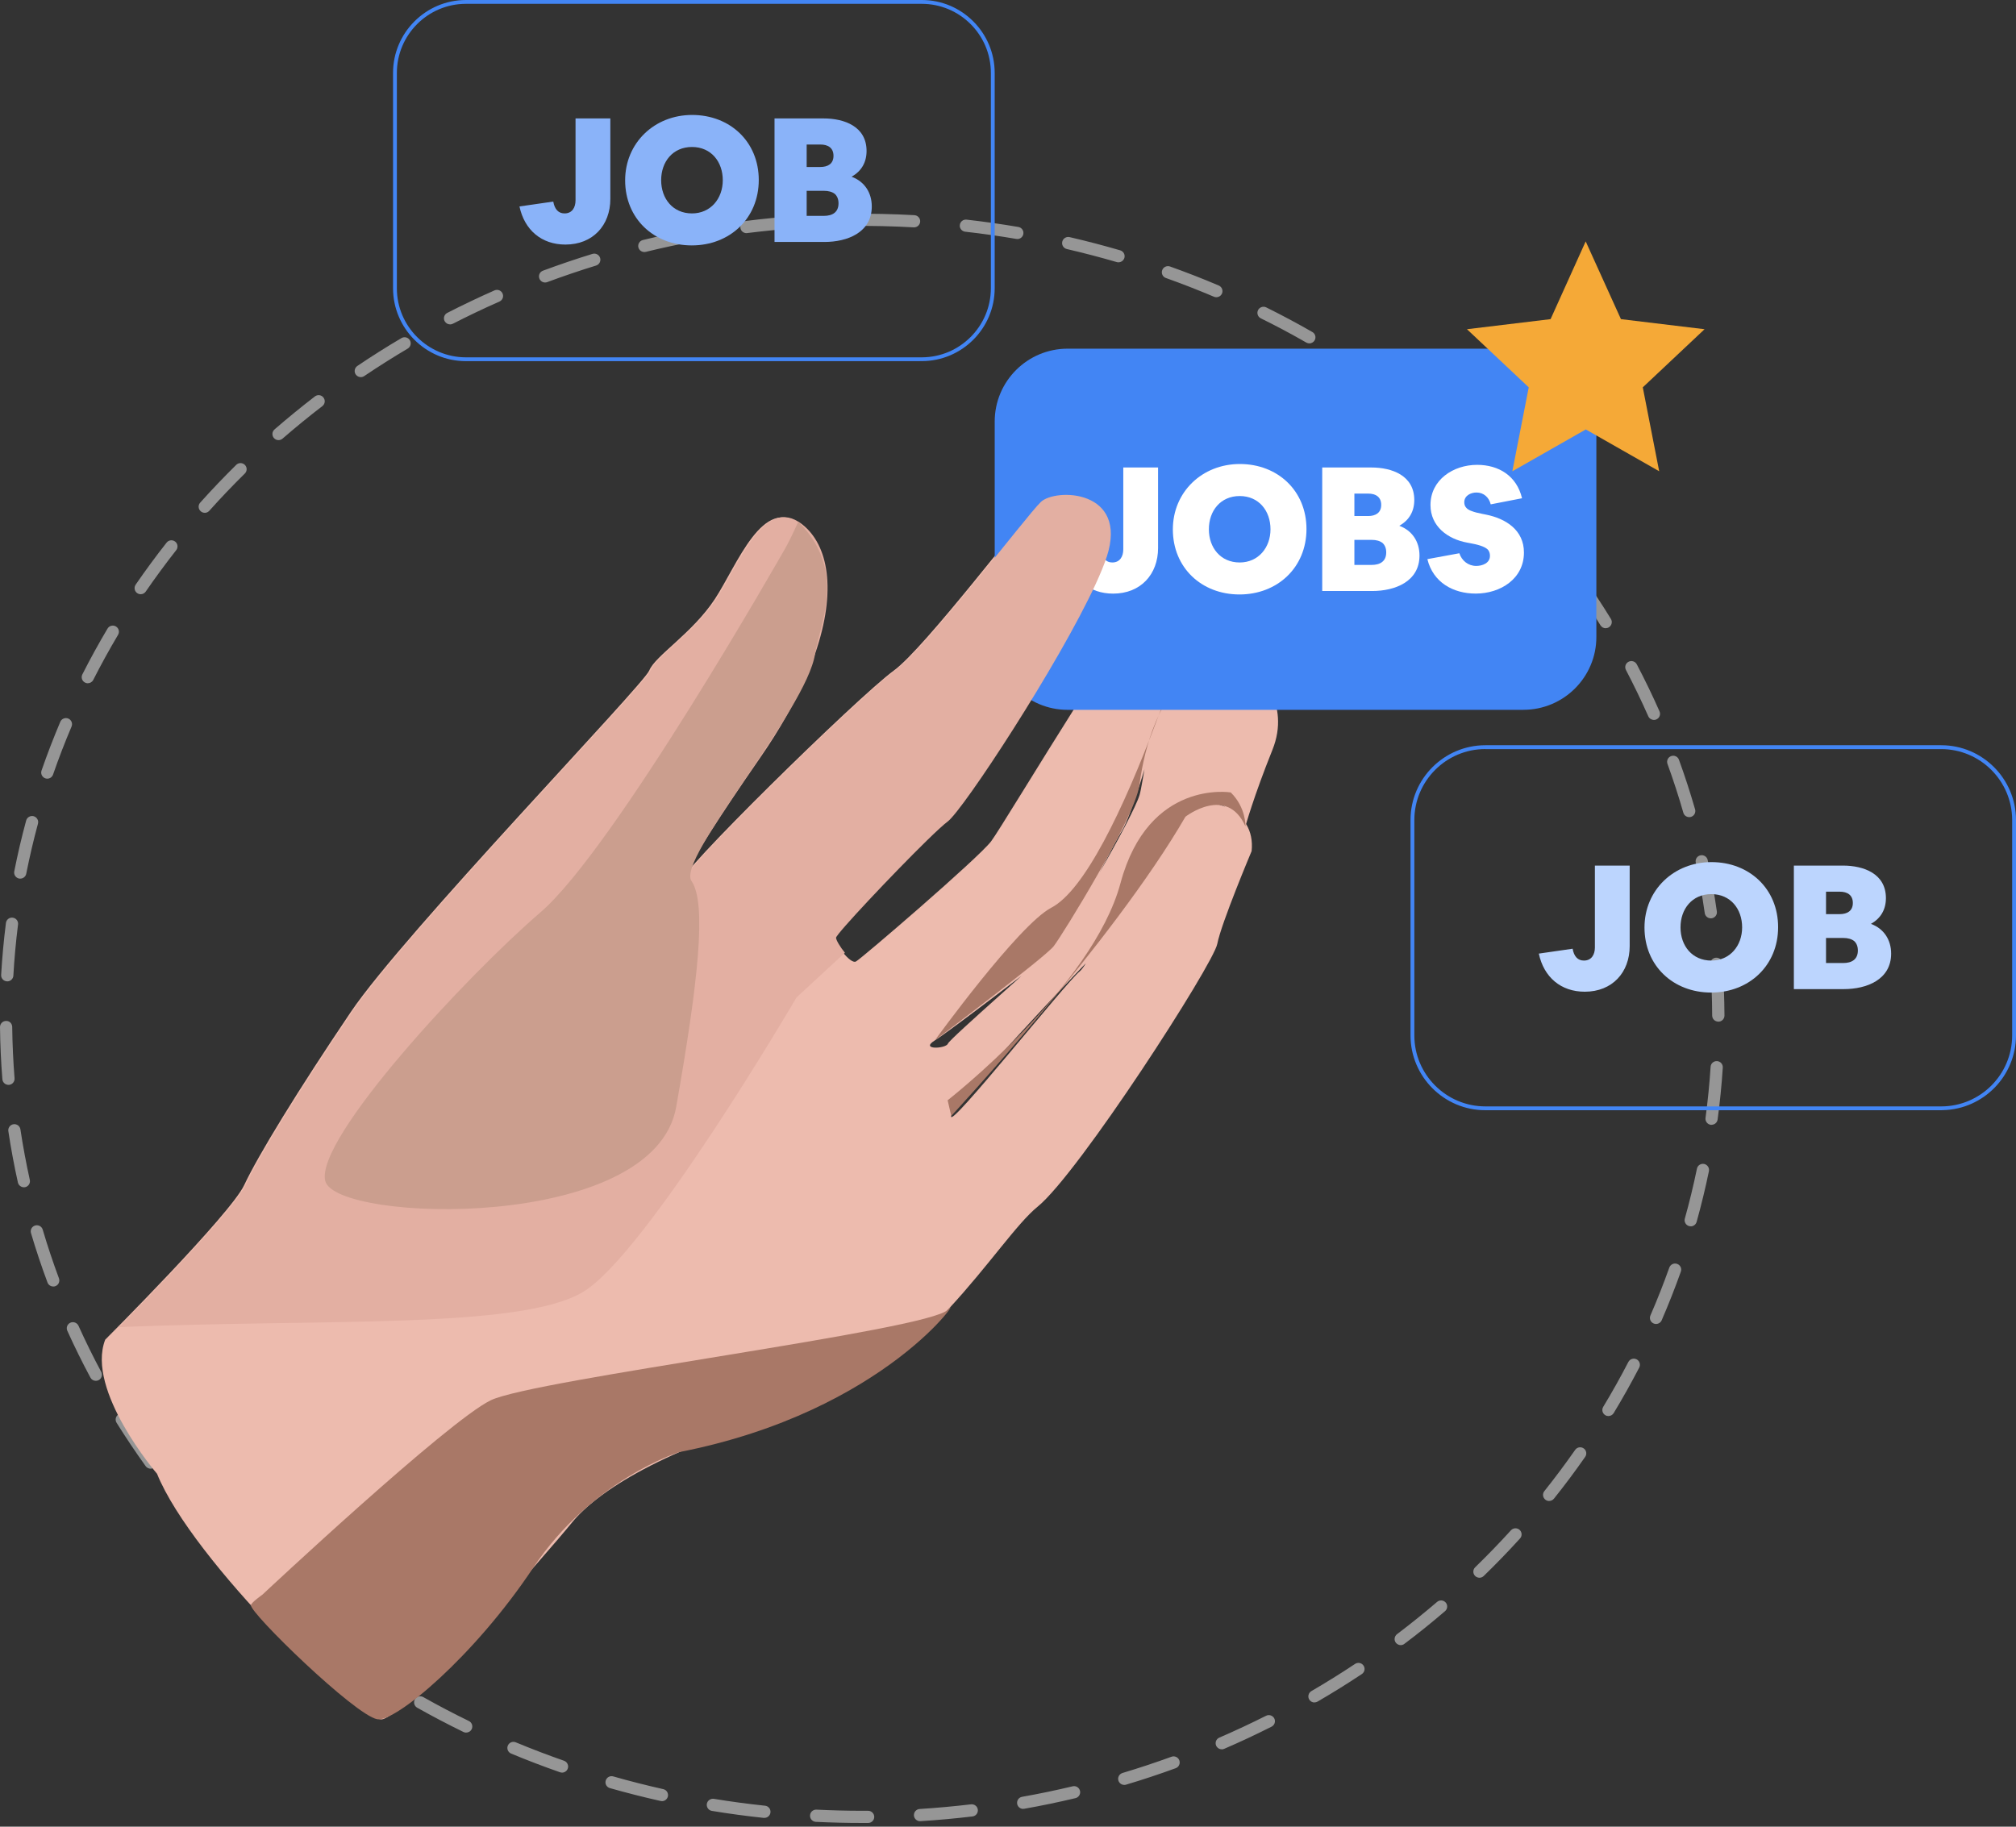 <svg width="256" height="232" viewBox="0 0 256 232" fill="none" xmlns="http://www.w3.org/2000/svg">
<rect x="0" y="0" width="256" height="232" fill="#333333" stroke="none"/>
<path d="M109.498 231.526H109.464C107.513 231.526 105.538 231.477 103.602 231.385C103.174 231.366 102.843 231.002 102.863 230.57C102.882 230.144 103.247 229.809 103.68 229.833C105.592 229.925 107.542 229.979 109.469 229.979H110.237C110.665 229.979 111.011 230.323 111.016 230.75C111.016 231.177 110.675 231.526 110.242 231.526H109.503H109.498ZM116.828 231.298C116.42 231.298 116.079 230.983 116.055 230.57C116.031 230.144 116.352 229.775 116.78 229.751C118.954 229.615 121.153 229.411 123.308 229.159C123.736 229.111 124.12 229.411 124.169 229.838C124.218 230.265 123.916 230.648 123.488 230.697C121.304 230.958 119.076 231.162 116.872 231.298H116.824H116.828ZM97.064 230.881C97.035 230.881 97.011 230.881 96.982 230.881C94.788 230.648 92.57 230.352 90.4 229.993C89.977 229.925 89.69 229.523 89.758 229.101C89.826 228.679 90.23 228.398 90.653 228.461C92.798 228.815 94.983 229.106 97.147 229.334C97.575 229.377 97.882 229.76 97.838 230.187C97.794 230.585 97.458 230.881 97.064 230.881ZM129.928 229.741C129.559 229.741 129.233 229.479 129.165 229.101C129.092 228.679 129.369 228.276 129.792 228.204C131.937 227.825 134.092 227.374 136.208 226.87C136.622 226.768 137.045 227.03 137.142 227.442C137.244 227.854 136.982 228.276 136.568 228.373C134.423 228.883 132.239 229.339 130.065 229.722C130.016 229.731 129.972 229.731 129.928 229.731V229.741ZM84.052 228.752C83.994 228.752 83.94 228.742 83.882 228.732C81.727 228.252 79.562 227.699 77.446 227.098C77.033 226.981 76.794 226.555 76.916 226.142C77.038 225.73 77.466 225.492 77.874 225.614C79.961 226.21 82.097 226.753 84.222 227.229C84.641 227.321 84.903 227.733 84.811 228.155C84.728 228.514 84.412 228.756 84.052 228.756V228.752ZM142.761 226.69C142.425 226.69 142.119 226.472 142.021 226.142C141.895 225.73 142.128 225.303 142.542 225.177C144.629 224.551 146.72 223.858 148.758 223.116C149.162 222.97 149.61 223.174 149.756 223.577C149.902 223.979 149.697 224.425 149.294 224.571C147.226 225.327 145.105 226.031 142.989 226.661C142.916 226.686 142.839 226.695 142.766 226.695L142.761 226.69ZM71.366 225.129C71.283 225.129 71.195 225.114 71.108 225.085C69.026 224.357 66.939 223.562 64.906 222.713C64.507 222.548 64.322 222.092 64.487 221.7C64.653 221.302 65.11 221.118 65.504 221.287C67.513 222.122 69.571 222.907 71.624 223.625C72.027 223.771 72.241 224.212 72.1 224.615C71.988 224.93 71.687 225.133 71.366 225.133V225.129ZM155.145 222.17C154.849 222.17 154.562 221.995 154.43 221.704C154.26 221.312 154.44 220.856 154.834 220.686C156.833 219.823 158.828 218.887 160.769 217.912C161.148 217.718 161.62 217.873 161.815 218.251C162.009 218.634 161.853 219.1 161.474 219.294C159.509 220.283 157.485 221.234 155.462 222.107C155.359 222.151 155.257 222.175 155.155 222.175L155.145 222.17ZM59.195 220.051C59.083 220.051 58.966 220.021 58.855 219.973C56.87 219.003 54.89 217.965 52.978 216.888C52.604 216.68 52.472 216.209 52.681 215.831C52.891 215.458 53.363 215.327 53.742 215.535C55.634 216.602 57.58 217.626 59.54 218.576C59.925 218.765 60.085 219.226 59.895 219.614C59.759 219.891 59.482 220.046 59.195 220.046V220.051ZM166.917 216.224C166.65 216.224 166.387 216.083 166.246 215.841C166.027 215.472 166.158 214.997 166.523 214.779C168.401 213.687 170.264 212.528 172.074 211.325C172.429 211.088 172.91 211.185 173.149 211.539C173.387 211.898 173.29 212.373 172.935 212.611C171.106 213.828 169.213 215.007 167.306 216.112C167.18 216.185 167.049 216.214 166.912 216.214L166.917 216.224ZM47.7 213.581C47.559 213.581 47.408 213.542 47.282 213.454C45.429 212.257 43.58 210.991 41.81 209.686C41.464 209.429 41.391 208.949 41.649 208.604C41.907 208.26 42.389 208.187 42.739 208.439C44.49 209.725 46.304 210.981 48.133 212.16C48.493 212.392 48.595 212.872 48.362 213.231C48.216 213.459 47.963 213.585 47.71 213.585L47.7 213.581ZM177.872 208.939C177.638 208.939 177.405 208.832 177.249 208.633C176.987 208.294 177.06 207.809 177.4 207.547C179.137 206.233 180.849 204.855 182.488 203.449C182.814 203.172 183.305 203.211 183.583 203.531C183.865 203.856 183.821 204.346 183.5 204.622C181.836 206.053 180.095 207.455 178.334 208.779C178.193 208.886 178.028 208.939 177.862 208.939H177.872ZM37.067 205.767C36.892 205.767 36.712 205.709 36.571 205.583C34.873 204.171 33.2 202.682 31.599 201.174C31.288 200.878 31.273 200.388 31.57 200.078C31.867 199.768 32.353 199.753 32.669 200.049C34.245 201.538 35.895 203.003 37.568 204.395C37.899 204.671 37.942 205.156 37.665 205.486C37.51 205.67 37.291 205.767 37.067 205.767ZM187.863 200.379C187.659 200.379 187.46 200.301 187.309 200.146C187.012 199.84 187.017 199.35 187.324 199.05C188.885 197.536 190.412 195.955 191.867 194.355C192.154 194.04 192.645 194.015 192.966 194.301C193.282 194.588 193.307 195.077 193.02 195.393C191.546 197.018 189.989 198.623 188.408 200.16C188.257 200.306 188.063 200.383 187.863 200.383V200.379ZM27.489 196.712C27.28 196.712 27.075 196.63 26.92 196.465C25.412 194.85 23.938 193.171 22.542 191.469C22.269 191.139 22.318 190.654 22.649 190.383C22.98 190.111 23.466 190.16 23.738 190.489C25.11 192.163 26.564 193.821 28.053 195.412C28.345 195.727 28.33 196.212 28.014 196.508C27.863 196.649 27.674 196.717 27.484 196.717L27.489 196.712ZM196.717 190.635C196.546 190.635 196.376 190.581 196.235 190.465C195.899 190.198 195.841 189.708 196.109 189.379C197.466 187.681 198.779 185.916 200.02 184.145C200.263 183.791 200.749 183.709 201.1 183.951C201.455 184.194 201.537 184.679 201.294 185.028C200.039 186.827 198.706 188.617 197.325 190.339C197.169 190.533 196.945 190.63 196.717 190.63V190.64V190.635ZM19.132 186.532C18.893 186.532 18.65 186.42 18.499 186.212C17.21 184.417 15.97 182.564 14.802 180.697C14.579 180.333 14.686 179.858 15.05 179.63C15.415 179.407 15.892 179.514 16.116 179.877C17.259 181.711 18.485 183.539 19.754 185.305C20.002 185.654 19.925 186.139 19.574 186.386C19.438 186.483 19.278 186.532 19.122 186.532H19.132ZM204.247 179.848C204.111 179.848 203.97 179.814 203.848 179.737C203.478 179.518 203.361 179.038 203.585 178.674C204.709 176.817 205.784 174.896 206.776 172.976C206.976 172.597 207.438 172.447 207.822 172.641C208.202 172.84 208.352 173.301 208.158 173.684C207.146 175.633 206.056 177.583 204.913 179.47C204.767 179.708 204.509 179.843 204.252 179.843L204.247 179.848ZM12.166 175.372C11.889 175.372 11.621 175.226 11.48 174.959C10.439 173.014 9.452 171.016 8.547 169.013C8.372 168.62 8.547 168.164 8.936 167.99C9.33 167.815 9.787 167.99 9.967 168.378C10.857 170.347 11.825 172.316 12.852 174.232C13.056 174.605 12.91 175.081 12.536 175.279C12.419 175.342 12.297 175.372 12.171 175.372H12.166ZM210.288 168.155C210.186 168.155 210.084 168.135 209.982 168.087C209.588 167.917 209.408 167.461 209.578 167.068C210.444 165.075 211.247 163.033 211.976 160.991C212.122 160.589 212.565 160.375 212.969 160.521C213.372 160.661 213.586 161.103 213.441 161.505C212.701 163.581 211.884 165.657 211.008 167.679C210.882 167.97 210.595 168.15 210.293 168.15L210.288 168.155ZM6.762 163.392C6.445 163.392 6.149 163.198 6.032 162.887C5.263 160.826 4.558 158.716 3.935 156.607C3.814 156.194 4.047 155.768 4.461 155.646C4.874 155.525 5.302 155.758 5.424 156.17C6.037 158.246 6.732 160.327 7.486 162.354C7.632 162.757 7.433 163.203 7.029 163.348C6.942 163.382 6.849 163.397 6.757 163.397H6.766L6.762 163.392ZM214.696 155.748C214.627 155.748 214.554 155.738 214.486 155.719C214.073 155.603 213.83 155.176 213.946 154.768C214.53 152.683 215.046 150.549 215.484 148.429C215.566 148.012 215.98 147.741 216.398 147.828C216.816 147.915 217.089 148.323 217.006 148.74C216.563 150.898 216.033 153.066 215.445 155.186C215.347 155.525 215.036 155.753 214.696 155.753V155.748ZM3.031 150.787C2.675 150.787 2.354 150.539 2.272 150.18C1.795 148.032 1.386 145.835 1.06 143.662C0.997 143.24 1.289 142.847 1.712 142.784C2.135 142.721 2.529 143.012 2.593 143.434C2.914 145.573 3.318 147.731 3.785 149.85C3.877 150.268 3.614 150.685 3.196 150.777C3.138 150.787 3.084 150.796 3.031 150.796V150.787ZM217.347 142.866C217.313 142.866 217.279 142.866 217.24 142.857C216.816 142.798 216.52 142.41 216.573 141.984C216.86 139.845 217.079 137.657 217.22 135.489C217.244 135.063 217.614 134.738 218.042 134.767C218.47 134.796 218.796 135.16 218.767 135.586C218.626 137.783 218.402 140.01 218.11 142.182C218.057 142.57 217.726 142.852 217.342 142.852V142.861L217.347 142.866ZM1.075 137.783C0.676 137.783 0.336 137.478 0.302 137.07C0.126 134.878 0.024 132.652 0 130.445C0 130.018 0.336 129.669 0.769 129.664C1.202 129.64 1.547 129.999 1.552 130.431C1.576 132.604 1.678 134.796 1.848 136.949C1.883 137.376 1.566 137.749 1.138 137.783H1.07H1.075ZM218.198 129.752C217.77 129.752 217.42 129.407 217.42 128.981C217.41 126.808 217.332 124.62 217.176 122.462C217.147 122.035 217.468 121.662 217.896 121.633C218.329 121.604 218.694 121.924 218.728 122.35C218.889 124.543 218.966 126.774 218.981 128.981C218.981 129.407 218.636 129.757 218.208 129.757H218.198V129.752ZM0.924 124.635H0.876C0.448 124.611 0.117 124.242 0.146 123.82C0.272 121.623 0.477 119.397 0.754 117.219C0.807 116.792 1.197 116.492 1.62 116.55C2.048 116.603 2.345 116.991 2.291 117.413C2.019 119.557 1.819 121.744 1.698 123.907C1.673 124.32 1.333 124.64 0.924 124.64V124.635ZM217.244 116.632C216.865 116.632 216.529 116.351 216.476 115.968C216.169 113.824 215.79 111.661 215.333 109.546C215.245 109.129 215.513 108.717 215.931 108.63C216.349 108.542 216.763 108.809 216.85 109.226C217.308 111.38 217.702 113.572 218.013 115.754C218.076 116.176 217.775 116.569 217.352 116.627C217.313 116.627 217.279 116.637 217.244 116.637V116.632ZM2.573 111.593C2.525 111.593 2.471 111.593 2.422 111.578C2.004 111.496 1.727 111.089 1.81 110.667C2.238 108.508 2.744 106.34 3.322 104.211C3.434 103.799 3.862 103.552 4.271 103.663C4.684 103.775 4.933 104.201 4.821 104.614C4.251 106.709 3.755 108.843 3.332 110.967C3.259 111.336 2.938 111.588 2.573 111.588V111.593ZM214.501 103.779C214.165 103.779 213.854 103.561 213.757 103.217C213.163 101.141 212.482 99.055 211.743 97.018C211.597 96.616 211.806 96.17 212.21 96.029C212.614 95.883 213.061 96.092 213.202 96.495C213.956 98.566 214.642 100.685 215.25 102.795C215.367 103.207 215.128 103.634 214.72 103.75C214.652 103.77 214.574 103.779 214.506 103.779H214.501ZM6.008 98.895C5.92 98.895 5.837 98.881 5.755 98.852C5.351 98.711 5.132 98.27 5.273 97.867C5.993 95.787 6.796 93.706 7.657 91.674C7.822 91.281 8.279 91.097 8.673 91.261C9.067 91.426 9.252 91.882 9.087 92.275C8.235 94.278 7.447 96.325 6.737 98.372C6.625 98.692 6.324 98.895 6.003 98.895H6.008ZM210.016 91.431C209.719 91.431 209.432 91.257 209.306 90.97C208.43 88.992 207.477 87.018 206.47 85.092C206.27 84.714 206.416 84.243 206.796 84.049C207.175 83.85 207.647 83.996 207.846 84.374C208.873 86.324 209.841 88.332 210.731 90.345C210.906 90.738 210.731 91.194 210.337 91.368C210.235 91.417 210.128 91.436 210.021 91.436L210.016 91.431ZM11.149 86.78C11.033 86.78 10.911 86.751 10.799 86.693C10.415 86.499 10.264 86.033 10.459 85.65C11.451 83.69 12.526 81.736 13.654 79.835C13.873 79.466 14.35 79.345 14.72 79.563C15.089 79.781 15.211 80.257 14.992 80.625C13.883 82.492 12.823 84.418 11.845 86.348C11.709 86.62 11.431 86.775 11.149 86.775V86.78ZM203.901 79.791C203.639 79.791 203.386 79.66 203.235 79.418C202.106 77.574 200.895 75.741 199.635 73.961C199.387 73.612 199.47 73.127 199.82 72.88C200.17 72.632 200.657 72.715 200.905 73.064C202.184 74.868 203.41 76.731 204.558 78.603C204.782 78.966 204.665 79.442 204.3 79.67C204.174 79.747 204.033 79.781 203.897 79.781L203.901 79.791ZM17.867 75.469C17.716 75.469 17.565 75.426 17.429 75.334C17.074 75.096 16.986 74.611 17.225 74.257C18.47 72.443 19.793 70.648 21.155 68.917C21.418 68.578 21.909 68.524 22.245 68.786C22.581 69.048 22.639 69.538 22.376 69.873C21.034 71.58 19.73 73.355 18.504 75.135C18.353 75.358 18.11 75.469 17.862 75.469H17.867ZM196.298 69.043C196.075 69.043 195.846 68.946 195.695 68.757C194.333 67.074 192.893 65.41 191.419 63.805C191.127 63.49 191.152 63 191.468 62.709C191.784 62.418 192.275 62.442 192.567 62.757C194.061 64.382 195.525 66.075 196.906 67.782C197.174 68.117 197.125 68.602 196.79 68.868C196.644 68.985 196.473 69.038 196.303 69.038L196.298 69.043ZM26 65.129C25.815 65.129 25.631 65.061 25.485 64.93C25.164 64.644 25.134 64.154 25.421 63.839C26.886 62.2 28.428 60.585 29.999 59.037C30.305 58.737 30.797 58.742 31.098 59.047C31.4 59.353 31.395 59.843 31.088 60.143C29.541 61.666 28.019 63.257 26.579 64.872C26.424 65.042 26.214 65.134 26 65.134V65.129ZM187.372 59.348C187.178 59.348 186.983 59.275 186.832 59.13C185.266 57.626 183.627 56.152 181.963 54.745C181.637 54.469 181.593 53.979 181.875 53.654C182.153 53.329 182.644 53.285 182.97 53.566C184.653 54.992 186.317 56.491 187.907 58.009C188.219 58.305 188.223 58.795 187.932 59.105C187.781 59.265 187.576 59.343 187.372 59.343V59.348ZM35.374 55.899C35.155 55.899 34.941 55.812 34.785 55.633C34.503 55.312 34.537 54.818 34.858 54.541C36.517 53.101 38.244 51.69 39.99 50.346C40.331 50.089 40.817 50.147 41.075 50.492C41.338 50.831 41.275 51.316 40.934 51.578C39.212 52.902 37.509 54.294 35.875 55.71C35.729 55.836 35.544 55.899 35.364 55.899H35.374ZM177.303 50.841C177.137 50.841 176.977 50.792 176.836 50.686C175.094 49.391 173.285 48.125 171.466 46.932C171.11 46.694 171.008 46.214 171.247 45.86C171.485 45.506 171.967 45.404 172.322 45.637C174.17 46.849 176.004 48.13 177.77 49.449C178.11 49.706 178.183 50.186 177.925 50.53C177.775 50.734 177.541 50.841 177.303 50.841ZM45.813 47.897C45.565 47.897 45.322 47.776 45.171 47.557C44.928 47.203 45.025 46.723 45.375 46.48C47.194 45.249 49.082 44.056 50.979 42.94C51.349 42.722 51.825 42.843 52.044 43.212C52.263 43.58 52.142 44.056 51.772 44.274C49.904 45.38 48.046 46.553 46.246 47.766C46.115 47.853 45.964 47.897 45.813 47.897ZM166.265 43.609C166.134 43.609 166.003 43.575 165.881 43.507C163.999 42.426 162.053 41.388 160.102 40.428C159.718 40.239 159.562 39.773 159.752 39.39C159.942 39.007 160.409 38.851 160.793 39.041C162.768 40.02 164.743 41.073 166.65 42.169C167.024 42.382 167.151 42.853 166.937 43.226C166.791 43.474 166.533 43.614 166.261 43.614L166.265 43.609ZM57.152 41.199C56.87 41.199 56.602 41.044 56.461 40.782C56.262 40.403 56.413 39.933 56.797 39.739C58.752 38.735 60.771 37.775 62.79 36.882C63.184 36.708 63.641 36.882 63.816 37.275C63.991 37.668 63.816 38.124 63.422 38.298C61.428 39.176 59.443 40.127 57.507 41.116C57.395 41.175 57.269 41.204 57.152 41.204V41.199ZM154.455 37.75C154.353 37.75 154.25 37.731 154.153 37.687C152.154 36.839 150.101 36.038 148.048 35.306C147.645 35.165 147.435 34.719 147.581 34.316C147.722 33.914 148.17 33.705 148.574 33.846C150.651 34.588 152.738 35.398 154.761 36.261C155.155 36.426 155.34 36.887 155.175 37.275C155.048 37.571 154.761 37.745 154.46 37.745L154.455 37.75ZM69.216 35.878C68.9 35.878 68.608 35.684 68.491 35.374C68.34 34.976 68.544 34.525 68.943 34.38C71.011 33.613 73.127 32.891 75.233 32.245C75.646 32.119 76.075 32.352 76.206 32.755C76.332 33.167 76.099 33.599 75.695 33.725C73.613 34.365 71.531 35.073 69.488 35.83C69.4 35.864 69.303 35.878 69.216 35.878ZM142.036 33.317C141.963 33.317 141.89 33.308 141.817 33.288C139.73 32.682 137.6 32.124 135.474 31.63C135.055 31.533 134.793 31.12 134.89 30.698C134.987 30.281 135.401 30.019 135.824 30.116C137.974 30.611 140.139 31.178 142.25 31.794C142.663 31.916 142.897 32.343 142.78 32.755C142.678 33.089 142.372 33.312 142.036 33.312V33.317ZM81.819 32.008C81.469 32.008 81.153 31.77 81.065 31.421C80.963 31.009 81.216 30.587 81.635 30.485C83.775 29.961 85.959 29.495 88.129 29.093C88.552 29.015 88.955 29.297 89.033 29.714C89.111 30.136 88.829 30.538 88.411 30.616C86.27 31.009 84.115 31.47 82.004 31.988C81.941 32.003 81.878 32.013 81.819 32.013V32.008ZM129.184 30.354C129.14 30.354 129.097 30.354 129.053 30.344C126.912 29.98 124.733 29.67 122.564 29.428C122.136 29.379 121.829 28.996 121.883 28.574C121.931 28.147 122.316 27.846 122.739 27.895C124.933 28.142 127.146 28.458 129.315 28.826C129.739 28.899 130.021 29.297 129.948 29.719C129.88 30.097 129.554 30.359 129.184 30.359V30.354ZM94.788 29.612C94.404 29.612 94.068 29.326 94.019 28.933C93.966 28.506 94.267 28.118 94.691 28.065C96.875 27.788 99.098 27.575 101.296 27.42C101.72 27.391 102.094 27.715 102.123 28.142C102.153 28.569 101.827 28.938 101.399 28.967C99.224 29.117 97.03 29.331 94.875 29.602C94.841 29.602 94.807 29.612 94.778 29.612H94.788ZM116.075 28.875H116.031C113.355 28.724 110.631 28.666 107.956 28.7C107.533 28.715 107.173 28.366 107.168 27.939C107.168 27.512 107.508 27.158 107.931 27.153C110.646 27.119 113.404 27.177 116.113 27.328C116.542 27.352 116.872 27.72 116.848 28.142C116.824 28.555 116.483 28.875 116.07 28.875H116.075Z" fill="#969696"/>
<path d="M13.367 170.139C13.367 170.139 29.27 154.236 31.012 150.508C32.754 146.781 37.844 138.454 44.555 128.518C51.265 118.576 81.704 87.018 82.448 85.154C83.193 83.291 87.913 80.434 90.775 76.084C93.631 71.733 96.862 62.789 101.709 66.643C106.556 70.497 106.677 81.305 96.366 96.215C86.054 111.126 86.551 111.997 86.551 111.997C85.329 111.68 108.921 88.502 113.51 85.159C117.432 82.303 130.099 65.592 131.957 63.792C133.816 61.991 143.14 62.176 140.342 70.75C137.549 79.325 122.366 102.722 120.133 104.381C117.899 106.04 105.967 118.547 105.967 119.126C105.967 119.705 107.957 122.522 108.702 122.109C109.446 121.695 124.191 109.023 125.845 106.868C127.5 104.712 146.303 72.989 149.038 72.162C151.773 71.334 164.196 72.906 158.561 84.916C158.561 84.916 157.924 84.42 156.887 84.094C154.756 83.417 150.946 83.451 147.544 89.972C147.544 89.972 146.177 95.14 144.731 99.636C143.899 102.23 143.043 104.595 142.405 105.627C141.306 107.403 138.858 112.444 136.824 116.216C136.035 117.676 135.315 118.941 134.756 119.758C134.468 120.177 134.225 120.474 134.04 120.62C132.551 121.778 120.707 130.892 118.716 132.133C116.726 133.374 120.123 133.209 120.371 132.547C120.619 131.885 133.159 121.043 134.274 119.695C135.388 118.347 143.87 103.807 144.712 100.95C145.554 98.094 146.873 78.419 159.588 85.296C159.588 85.296 163.977 89.271 161.578 95.237C159.179 101.203 158.143 104.97 158.143 104.97C158.143 104.97 153.588 97.266 146.629 105.632C145.714 105.49 140.488 119.773 139.009 121.204C137.189 122.96 121.198 139.841 120.785 141.744C120.371 143.647 135.32 124.805 137.121 123.354C138.921 121.904 146.172 103.962 149.865 102.41C153.559 100.858 159.496 102.722 158.936 108.094C158.936 108.094 155.072 117.267 154.576 119.875C154.079 122.483 136.975 149.029 131.758 153.258C126.541 157.486 117.344 174.752 100.823 179.35C84.297 183.949 75.85 189.414 72.618 193.389C69.387 197.365 51.373 217.988 48.516 218.363C45.66 218.738 24.413 198.236 19.941 187.175C19.941 187.175 10.871 176.615 13.357 170.153L13.367 170.139Z" fill="#EDBBAE"/>
<path d="M99.432 69.831C99.432 69.831 77.894 107.768 68.453 115.885C59.013 124.002 39.796 144.708 41.12 150.012C42.443 155.316 82.867 156.562 85.68 140.615C88.493 124.668 89.573 114.727 87.626 111.914C85.68 109.096 102.269 90.172 103.315 83.057C103.846 79.461 107.486 72.488 101.184 66.278C101.184 66.278 100.259 68.395 99.432 69.835V69.831Z" fill="#A97867"/>
<path d="M33.33 202.523C33.33 202.523 56.853 180.489 62.318 177.842C67.783 175.194 118.032 168.946 120.368 166.333C122.703 163.72 112.762 179.253 86.211 184.431C86.211 184.431 75.17 187.895 67.686 199.146C60.201 210.397 50.167 218.776 47.904 218.353C45.043 217.818 31.68 204.81 31.865 203.857C31.933 203.506 33.325 202.528 33.325 202.528L33.33 202.523Z" fill="#A97867"/>
<path d="M159.863 77.87C159.863 77.87 151.323 79.626 146.948 91.335C142.573 103.043 137.668 113.111 133.502 115.281C129.337 117.452 118.719 132.119 118.719 132.119C118.719 132.119 132.685 121.603 133.799 120.177C134.914 118.751 144.062 103.894 144.646 99.889C145.186 96.167 146.403 89.471 151.556 84.673C151.556 84.673 155.97 82.468 158.564 84.906C159.537 84.93 160.364 79.417 159.863 77.87Z" fill="#A97867"/>
<path d="M156.288 100.644C156.288 100.644 145.85 98.907 142.288 112.157C138.725 125.408 120.336 139.739 120.336 139.739L120.793 141.73C120.793 141.73 141.334 119.637 150.531 103.729C150.531 103.729 155.772 99.651 158.152 104.95C158.152 104.95 158.254 102.59 156.288 100.644Z" fill="#A97867"/>
<path d="M193.462 90.152H135.563C130.459 90.152 126.317 86.006 126.312 80.902V53.534C126.312 48.429 130.459 44.288 135.563 44.283H193.462C198.567 44.283 202.708 48.429 202.713 53.534V80.897C202.713 86.001 198.567 90.143 193.462 90.148V90.152Z" fill="#4285F4"/>
<path d="M135.524 70.551L139.812 69.933C139.987 70.926 140.473 71.437 141.247 71.437C142.22 71.437 142.639 70.663 142.639 69.778V59.373H147.057V69.602C147.057 72.941 144.848 75.393 141.354 75.393C138.327 75.393 136.162 73.559 135.52 70.556H135.524V70.551Z" fill="white"/>
<path d="M148.934 67.237C148.934 62.488 152.647 58.931 157.44 58.931C162.233 58.931 165.902 62.313 165.902 67.194C165.902 72.074 162.214 75.5 157.396 75.5C152.578 75.5 148.934 72.099 148.934 67.237ZM157.42 71.437C159.785 71.437 161.333 69.558 161.333 67.218C161.333 64.877 159.853 62.999 157.42 62.999C154.987 62.999 153.508 64.877 153.508 67.218C153.508 69.558 154.987 71.437 157.42 71.437Z" fill="white"/>
<path d="M174.131 59.373C176.759 59.373 179.591 60.391 179.591 63.505C179.591 64.941 178.949 66.07 177.688 66.775C179.348 67.393 180.253 68.809 180.253 70.556C180.253 73.87 177.138 75.062 174.243 75.062H167.902V59.373H174.131ZM173.732 65.539C174.662 65.539 175.392 65.14 175.392 64.123C175.392 63.106 174.686 62.688 173.732 62.688H171.985V65.539H173.732ZM174.175 71.748C175.236 71.748 176.029 71.306 176.029 70.157C176.029 69.651 175.873 69.252 175.567 68.965C175.236 68.702 174.773 68.566 174.175 68.566H171.985V71.748H174.175Z" fill="white"/>
<path d="M185.312 70.264C185.624 71.213 186.441 71.875 187.454 71.875C188.247 71.875 189.2 71.519 189.2 70.595C189.2 70.308 189.132 70.064 188.982 69.865C188.582 69.359 187.371 69.116 186.772 69.004L186.31 68.916C183.857 68.473 181.648 66.862 181.648 64.142C181.648 60.94 184.543 59.038 187.57 59.038C190.334 59.038 192.607 60.454 193.274 63.281L189.298 64.055C189.079 63.169 188.412 62.551 187.488 62.551C186.758 62.551 185.94 62.95 185.94 63.787C185.94 64.05 186.008 64.274 186.159 64.449C186.315 64.648 186.558 64.804 186.889 64.911C187.22 65.043 187.663 65.154 188.237 65.266L188.68 65.354C191.22 65.86 193.517 67.32 193.517 70.172C193.517 73.51 190.534 75.388 187.395 75.388C184.524 75.388 181.979 73.972 181.254 71.013L185.322 70.264H185.312Z" fill="white"/>
<path d="M116.816 45.869H59.161C54.066 45.869 49.915 41.714 49.91 36.618V9.251C49.915 4.156 54.066 0.005 59.161 0H117.059C122.154 0 126.305 4.156 126.31 9.251V36.614C126.305 41.709 122.154 45.859 117.059 45.864H116.816V45.869ZM59.161 0.487C54.334 0.487 50.402 4.423 50.397 9.251V36.618C50.397 41.446 54.334 45.378 59.161 45.383H117.059C121.887 45.373 125.819 41.441 125.824 36.614V9.251C125.824 4.423 121.887 0.491 117.059 0.487H59.161Z" fill="#4285F4"/>
<path d="M65.97 26.219L70.257 25.601C70.432 26.594 70.919 27.105 71.692 27.105C72.666 27.105 73.084 26.331 73.084 25.445V15.041H77.503V25.27C77.503 28.609 75.293 31.061 71.799 31.061C68.773 31.061 66.607 29.227 65.965 26.224L65.97 26.219Z" fill="#8AB3F9"/>
<path d="M79.383 22.905C79.383 18.156 83.096 14.599 87.889 14.599C92.682 14.599 96.351 17.981 96.351 22.861C96.351 27.742 92.663 31.168 87.845 31.168C83.028 31.168 79.383 27.767 79.383 22.905ZM87.87 27.105C90.234 27.105 91.782 25.227 91.782 22.886C91.782 20.545 90.303 18.667 87.87 18.667C85.436 18.667 83.957 20.545 83.957 22.886C83.957 25.227 85.436 27.105 87.87 27.105Z" fill="#8AB3F9"/>
<path d="M104.58 15.041C107.208 15.041 110.04 16.058 110.04 19.173C110.04 20.608 109.398 21.738 108.138 22.443C109.797 23.061 110.702 24.477 110.702 26.224C110.702 29.538 107.588 30.73 104.692 30.73H98.352V15.041H104.58ZM104.181 21.207C105.111 21.207 105.841 20.808 105.841 19.791C105.841 18.774 105.135 18.355 104.181 18.355H102.434V21.207H104.181ZM104.624 27.416C105.685 27.416 106.478 26.974 106.478 25.825C106.478 25.319 106.322 24.92 106.016 24.633C105.685 24.37 105.223 24.234 104.624 24.234H102.434V27.416H104.624Z" fill="#8AB3F9"/>
<path d="M246.506 141.004H188.607C183.376 141.004 179.118 136.741 179.113 131.51V104.142C179.113 98.911 183.376 94.653 188.607 94.648H246.506C251.737 94.648 255.995 98.911 256 104.142V131.505C255.995 136.654 251.869 140.863 246.749 140.995L246.506 141.004ZM188.607 95.135C183.644 95.135 179.605 99.179 179.6 104.142V131.51C179.6 136.474 183.644 140.513 188.607 140.518H246.263H246.506C251.469 140.518 255.508 136.474 255.513 131.51V104.147C255.513 99.184 251.469 95.145 246.506 95.14H188.607V95.135Z" fill="#4285F4"/>
<path d="M195.411 121.111L199.698 120.493C199.873 121.486 200.36 121.997 201.134 121.997C202.107 121.997 202.526 121.223 202.526 120.338V109.934H206.944V120.162C206.944 123.501 204.735 125.953 201.241 125.953C198.214 125.953 196.049 124.119 195.406 121.116H195.411V121.111Z" fill="#BCD5FE"/>
<path d="M208.824 117.797C208.824 113.048 212.537 109.491 217.33 109.491C222.124 109.491 225.793 112.873 225.793 117.754C225.793 122.634 222.104 126.06 217.287 126.06C212.469 126.06 208.824 122.659 208.824 117.797ZM217.311 121.997C219.676 121.997 221.223 120.119 221.223 117.778C221.223 115.437 219.744 113.559 217.311 113.559C214.878 113.559 213.398 115.437 213.398 117.778C213.398 120.119 214.878 121.997 217.311 121.997Z" fill="#BCD5FE"/>
<path d="M234.022 109.934C236.65 109.934 239.482 110.951 239.482 114.065C239.482 115.501 238.839 116.63 237.579 117.335C239.238 117.953 240.144 119.369 240.144 121.116C240.144 124.43 237.029 125.622 234.134 125.622H227.793V109.934H234.022ZM233.623 116.099C234.552 116.099 235.282 115.7 235.282 114.683C235.282 113.666 234.577 113.248 233.623 113.248H231.876V116.099H233.623ZM234.066 122.308C235.126 122.308 235.92 121.866 235.92 120.717C235.92 120.211 235.764 119.812 235.457 119.525C235.126 119.262 234.664 119.126 234.066 119.126H231.876V122.308H234.066Z" fill="#BCD5FE"/>
<path d="M140.535 70.721C140.219 71.695 139.742 72.853 139.143 74.152C134.467 84.318 122.306 102.887 120.325 104.352C119.839 104.712 118.885 105.593 117.698 106.751C113.445 110.907 106.165 118.644 106.165 119.097C106.165 119.394 106.685 120.274 107.289 121.004L101.152 126.673C101.152 126.673 82.032 159.37 73.989 164.114C65.946 168.858 40.962 167.467 15.117 168.548C19.161 164.445 29.803 153.496 31.205 150.489C32.942 146.761 38.037 138.435 44.748 128.498C51.458 118.557 81.897 86.999 82.641 85.135C83.386 83.271 88.111 80.415 90.967 76.064C93.722 71.879 96.822 63.417 101.376 66.254C101.551 66.361 101.727 66.483 101.902 66.624C105.167 69.218 106.286 74.97 103.513 83.004C103.513 83.013 103.508 83.023 103.508 83.033C102.671 85.456 101.478 88.089 99.882 90.907C99.868 90.931 99.853 90.955 99.838 90.984C98.894 92.658 97.8 94.396 96.559 96.191C93.62 100.44 91.556 103.549 90.111 105.826C90.072 105.89 90.033 105.948 89.994 106.011C87.707 109.627 87.021 111.063 86.817 111.622C86.987 111.335 87.332 110.887 87.834 110.299C87.834 110.299 87.838 110.299 87.838 110.289C92.476 104.853 109.834 87.958 113.702 85.135C117.625 82.279 130.292 65.568 132.155 63.767C134.019 61.962 143.338 62.152 140.54 70.721H140.535Z" fill="#E3AFA2"/>
<path d="M99.615 69.811C99.615 69.811 78.078 107.748 68.637 115.865C59.197 123.982 39.98 144.688 41.303 149.992C42.627 155.296 83.051 156.542 85.864 140.596C88.676 124.649 89.757 114.707 87.81 111.894C85.864 109.082 102.453 90.152 103.499 83.038C104.029 79.441 107.669 72.468 101.367 66.259C101.367 66.259 100.443 68.376 99.615 69.816V69.811Z" fill="#CB9E8E"/>
<path d="M210.7 59.856L201.371 54.542L192.043 59.856L194.126 49.194L186.281 41.812L196.899 40.532L201.357 30.658L205.834 40.532L216.452 41.812L208.608 49.194L210.69 59.856H210.705H210.7Z" fill="#F5A937"/>
</svg>

